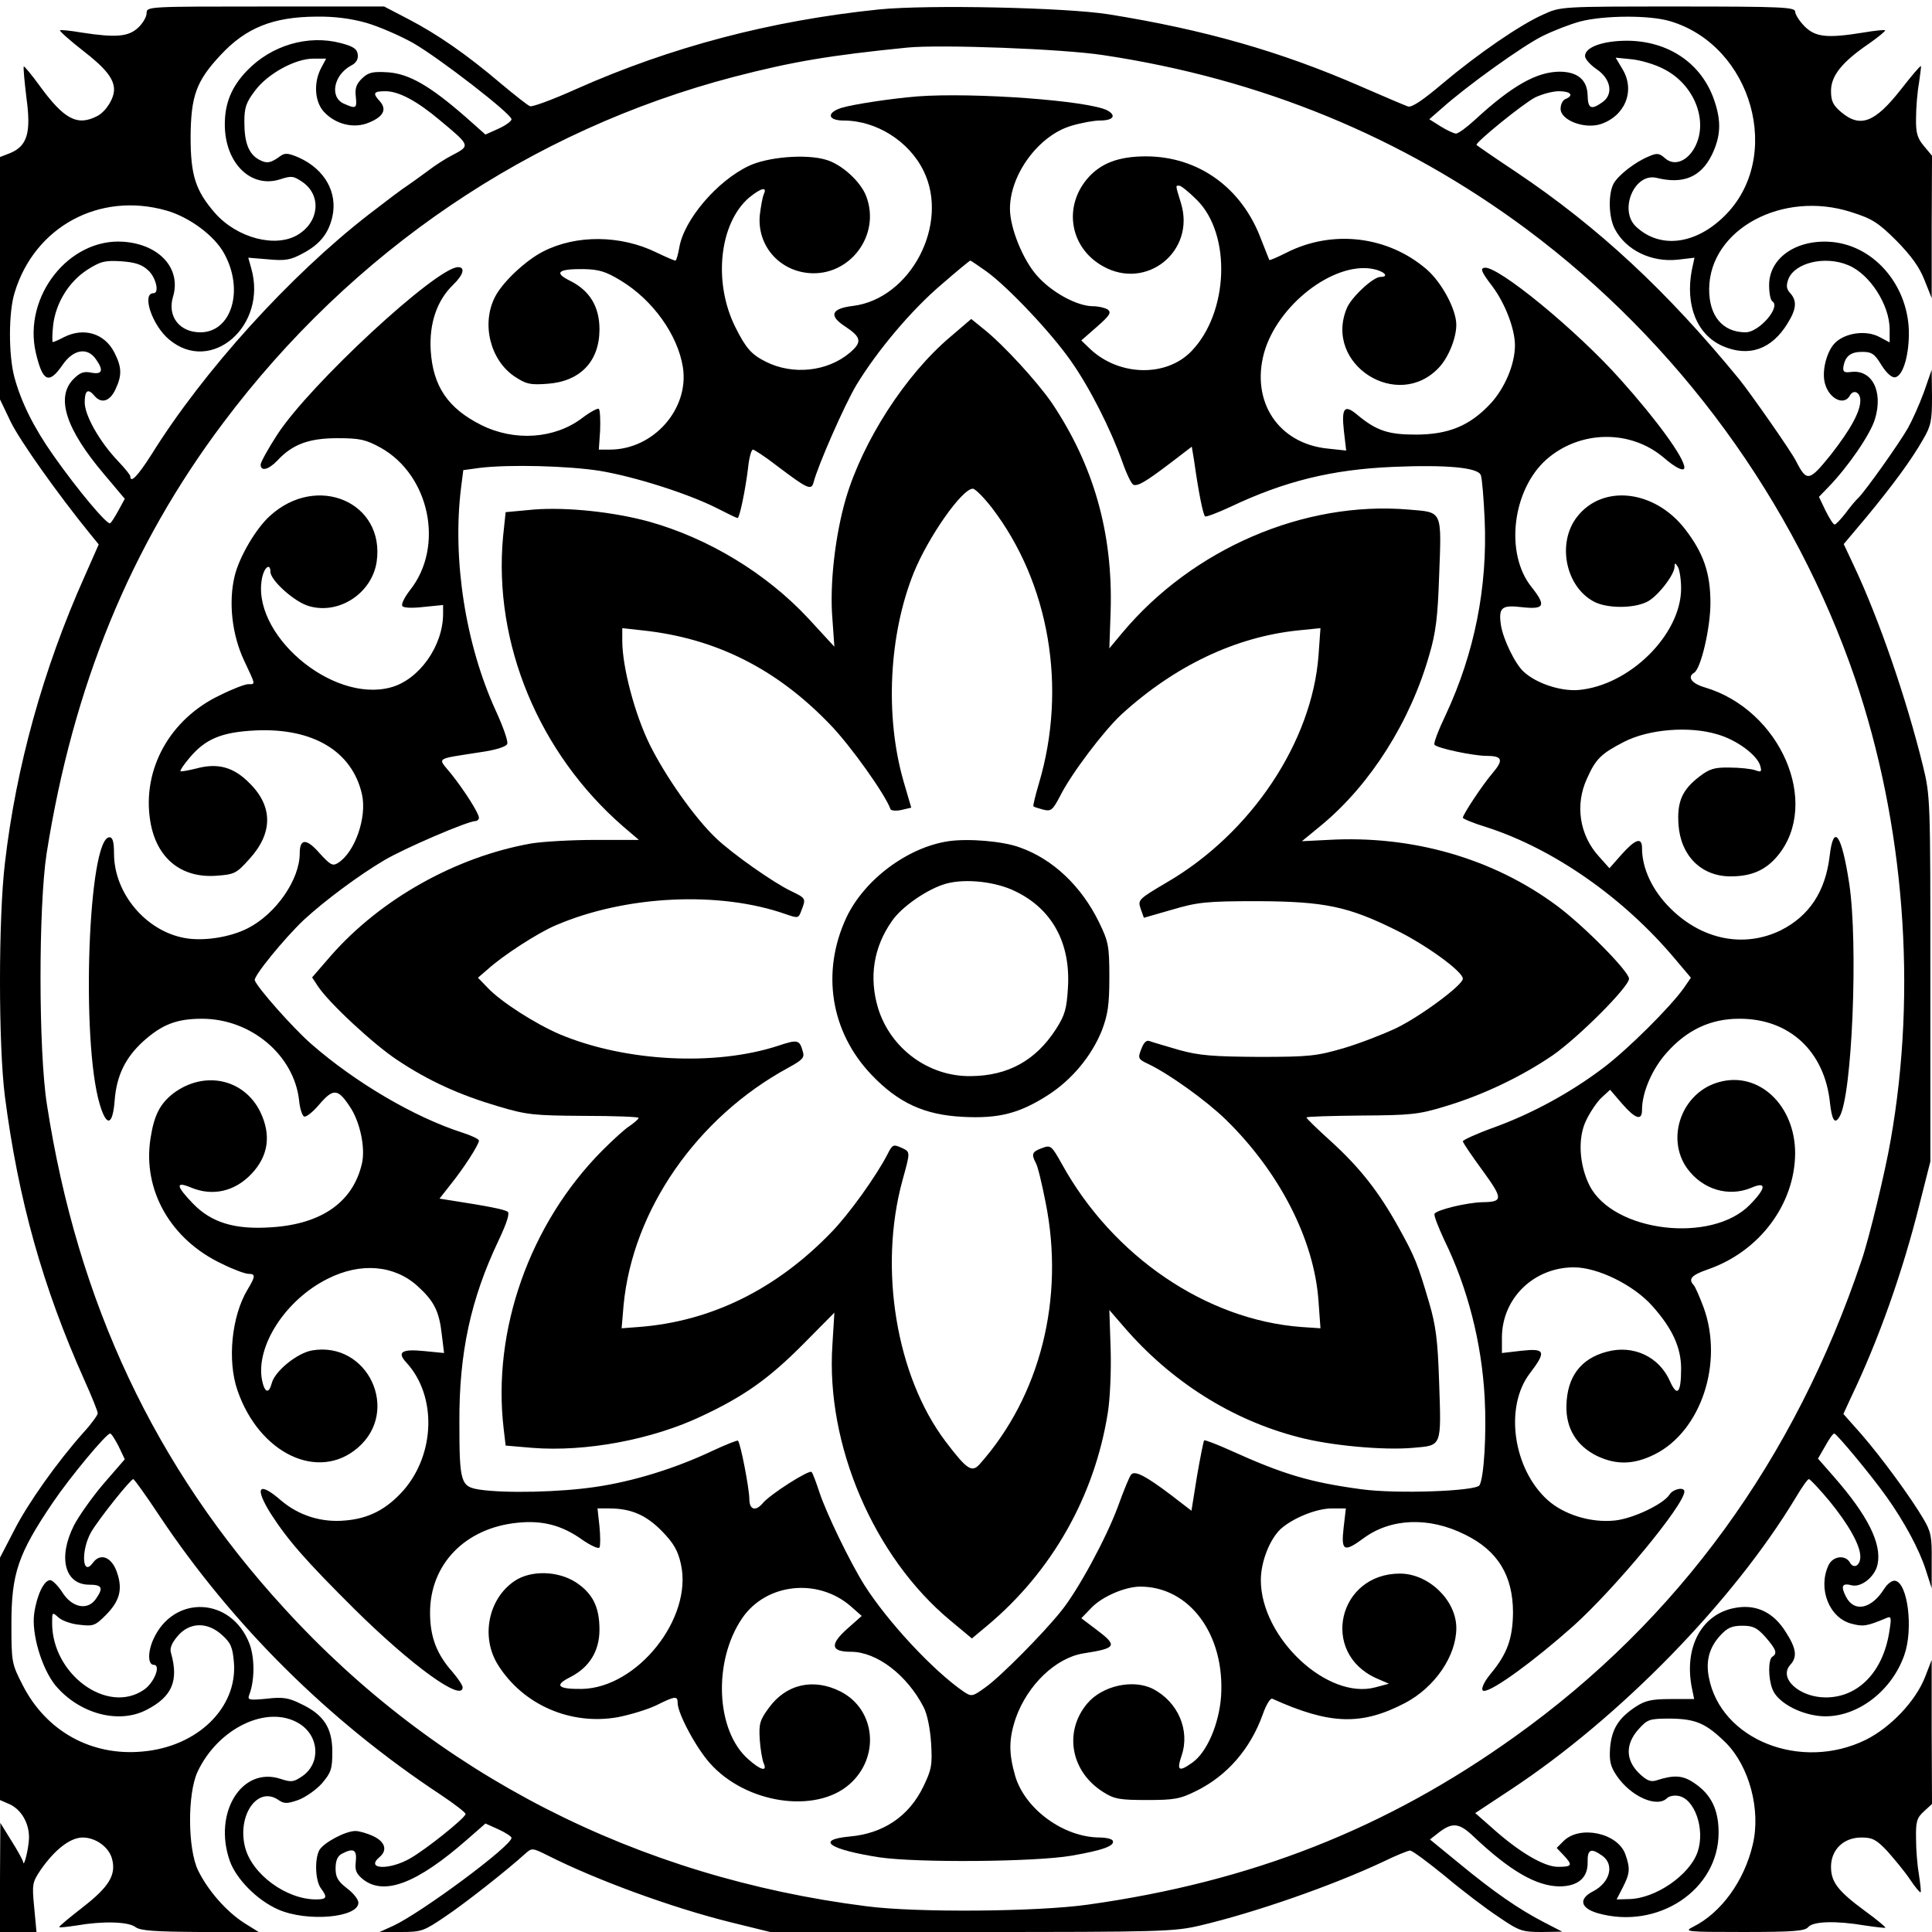 <?xml version="1.0" standalone="no"?>
<!DOCTYPE svg PUBLIC "-//W3C//DTD SVG 20010904//EN"
 "http://www.w3.org/TR/2001/REC-SVG-20010904/DTD/svg10.dtd">
<svg version="1.0" xmlns="http://www.w3.org/2000/svg"
 width="593pt" height="593pt" viewBox="0 0 593 593"
 preserveAspectRatio="xMidYMid meet">

<g transform="translate(0,593) scale(0.1,-0.1)"
fill="#000000" stroke="none">
<path d="M450 5890 c0 -12 -12 -32 -26 -45 -30 -28 -69 -31 -173 -15 -35 6
-65 9 -67 7 -2 -2 29 -30 70 -62 70 -54 96 -87 96 -120 0 -28 -25 -67 -51 -81
-62 -32 -102 -11 -179 95 -24 33 -46 59 -47 57 -2 -2 2 -45 8 -95 15 -108 3
-149 -50 -171 l-31 -12 0 -372 0 -372 33 -69 c29 -59 144 -221 243 -343 l27
-33 -45 -102 c-125 -280 -209 -581 -243 -877 -20 -169 -20 -558 0 -715 41
-317 116 -585 244 -871 23 -51 41 -96 41 -102 0 -5 -19 -32 -43 -58 -82 -92
-172 -219 -214 -302 l-43 -83 0 -372 0 -372 30 -13 c36 -17 60 -59 59 -104 -1
-32 -16 -93 -18 -73 -1 6 -17 35 -36 65 l-34 55 -1 -167 0 -168 56 0 56 0 -7
75 c-7 72 -6 77 20 116 44 63 91 99 129 99 40 0 81 -30 90 -66 13 -49 -10 -86
-90 -148 -41 -32 -74 -59 -72 -61 2 -2 26 1 53 5 80 14 159 12 181 -5 15 -11
57 -14 198 -15 l180 0 -45 28 c-54 35 -110 98 -141 161 -32 66 -33 234 -2 302
63 135 215 208 312 149 62 -38 67 -121 11 -161 -28 -19 -34 -20 -68 -9 -119
39 -207 -104 -156 -251 20 -57 85 -122 149 -150 89 -39 246 -25 246 21 0 10
-16 30 -35 44 -28 22 -35 34 -35 61 0 24 6 38 19 45 36 19 47 13 43 -24 -3
-27 1 -37 23 -55 65 -50 165 -12 319 123 l56 49 40 -18 c22 -10 40 -22 40 -26
0 -25 -277 -230 -363 -270 l-42 -19 66 0 c63 0 70 3 135 47 60 40 191 143 248
195 18 16 21 16 65 -6 150 -76 382 -161 563 -206 l122 -30 618 0 c580 0 622 1
702 20 166 39 405 122 562 196 39 19 76 34 82 34 7 0 55 -36 108 -79 52 -44
126 -100 164 -125 63 -43 72 -46 132 -46 l63 1 -58 30 c-75 39 -151 91 -260
181 l-88 72 23 18 c45 36 66 34 111 -9 111 -105 192 -152 263 -153 57 0 88 26
87 74 -1 40 10 45 45 20 38 -27 24 -82 -28 -109 -45 -23 -40 -51 13 -67 185
-53 372 71 372 247 0 71 -23 118 -76 153 -34 23 -61 25 -116 7 -17 -5 -29 0
-53 23 -41 41 -41 89 -1 134 28 31 33 33 98 33 79 -1 110 -15 171 -75 71 -72
107 -205 82 -311 -26 -112 -97 -210 -183 -253 -30 -15 -22 -16 154 -16 154 0
189 3 199 15 15 18 85 20 174 5 33 -5 61 -8 63 -7 1 2 -26 25 -62 51 -83 61
-105 89 -105 136 0 53 39 90 93 90 34 0 46 -6 80 -42 21 -24 53 -62 69 -86 16
-24 31 -42 33 -40 2 2 -1 26 -5 53 -5 28 -9 77 -9 111 -1 52 2 64 24 84 l25
23 -1 221 0 221 -21 -54 c-29 -73 -105 -153 -181 -191 -199 -98 -446 0 -482
192 -10 51 2 92 35 128 22 24 36 30 68 30 33 0 45 -6 71 -35 33 -38 37 -50 21
-60 -13 -8 -13 -66 0 -99 14 -39 79 -76 144 -83 106 -11 220 70 261 187 28 79
11 221 -28 228 -9 2 -24 -9 -34 -25 -39 -62 -92 -73 -117 -24 -17 33 -12 43
18 35 30 -7 72 28 79 65 13 63 -30 149 -133 267 l-50 57 22 38 c12 22 24 39
28 39 7 0 115 -130 161 -195 54 -76 100 -161 120 -224 l18 -56 0 84 c1 74 -2
90 -26 130 -37 63 -125 184 -190 259 l-55 62 22 48 c86 179 160 388 212 597
l33 130 0 560 c0 552 0 561 -23 655 -51 207 -135 451 -212 614 l-31 66 69 82
c81 98 138 175 175 240 24 41 27 57 27 130 l-1 83 -24 -69 c-14 -38 -36 -87
-49 -110 -28 -49 -130 -192 -151 -213 -9 -8 -27 -30 -41 -49 -15 -19 -29 -34
-33 -34 -4 0 -16 19 -28 43 l-20 42 29 30 c61 63 129 162 143 209 26 86 -10
154 -76 144 -19 -2 -23 1 -21 17 6 32 22 45 58 45 29 0 38 -6 59 -41 16 -25
32 -39 42 -37 23 4 41 62 42 130 2 145 -101 271 -233 285 -109 11 -196 -47
-196 -132 0 -24 4 -46 10 -50 27 -17 -41 -95 -82 -95 -71 0 -113 51 -112 134
2 182 225 303 436 235 63 -20 82 -31 139 -88 46 -47 71 -82 86 -121 l22 -55 0
219 1 218 -25 30 c-20 24 -25 40 -24 86 0 31 4 80 9 107 4 28 7 51 6 52 -2 2
-29 -30 -61 -71 -80 -102 -125 -120 -184 -70 -25 21 -31 34 -31 65 0 46 33 88
115 144 30 21 53 40 51 42 -2 2 -32 -1 -67 -7 -111 -18 -147 -14 -180 19 -16
16 -29 37 -29 45 0 14 -39 16 -360 16 -356 0 -360 0 -412 -24 -71 -31 -203
-122 -311 -213 -59 -50 -93 -73 -105 -70 -9 3 -75 31 -146 62 -245 107 -480
174 -773 221 -132 21 -555 30 -705 15 -331 -34 -639 -115 -931 -245 -71 -32
-134 -55 -140 -52 -7 2 -47 34 -89 69 -107 91 -196 152 -284 198 l-75 39 -365
0 c-360 0 -364 0 -364 -20z m674 -30 c38 -11 103 -39 144 -62 83 -48 301 -217
302 -234 0 -6 -18 -19 -40 -29 l-40 -18 -62 55 c-109 95 -172 131 -236 136
-48 3 -61 0 -80 -18 -18 -17 -23 -31 -20 -56 4 -37 1 -39 -37 -22 -44 20 -31
88 23 117 16 8 22 20 20 34 -2 17 -14 25 -53 35 -100 26 -212 -7 -287 -85 -47
-49 -68 -99 -68 -165 0 -118 80 -198 171 -168 34 11 40 10 68 -9 58 -41 51
-121 -14 -161 -68 -42 -187 -11 -255 66 -60 69 -75 116 -75 234 1 125 17 171
92 251 78 84 161 117 293 118 56 1 108 -6 154 -19z m4002 5 c253 -75 349 -419
167 -598 -89 -88 -197 -101 -270 -34 -56 50 -7 168 62 151 81 -20 135 2 169
70 28 58 30 104 7 170 -39 112 -140 180 -266 181 -76 0 -130 -20 -130 -47 0
-9 16 -27 35 -40 45 -30 53 -78 18 -102 -34 -24 -44 -20 -45 21 -1 48 -31 73
-87 73 -70 -1 -145 -43 -258 -147 -26 -24 -52 -43 -59 -43 -6 0 -28 10 -47 22
l-35 22 39 34 c77 69 249 192 308 221 34 17 86 37 116 45 73 19 213 20 276 1z
m-1741 -104 c487 -73 920 -252 1300 -534 466 -347 823 -836 1009 -1380 151
-445 191 -954 109 -1417 -16 -94 -66 -301 -89 -368 -205 -611 -563 -1104
-1064 -1462 -395 -283 -810 -446 -1311 -516 -155 -22 -527 -25 -679 -5 -705
89 -1323 405 -1788 915 -396 432 -634 938 -728 1546 -26 165 -26 607 -1 770
81 513 257 943 542 1322 396 528 944 899 1567 1062 181 47 294 66 533 90 102
10 476 -4 600 -23z m-2400 -41 c-23 -45 -19 -102 9 -133 36 -39 93 -53 139
-33 44 18 55 40 33 65 -23 25 -20 31 17 31 41 0 97 -30 167 -89 95 -79 94 -78
37 -108 -18 -9 -51 -30 -73 -47 -23 -17 -52 -38 -64 -46 -13 -8 -66 -48 -119
-89 -241 -187 -506 -479 -666 -736 -42 -66 -65 -90 -65 -67 0 4 -17 25 -38 47
-57 60 -102 140 -102 180 0 37 10 44 30 20 21 -25 47 -17 64 19 21 44 20 69
-3 114 -30 59 -94 78 -155 47 -15 -8 -31 -15 -34 -15 -2 0 -2 23 1 51 8 69 48
134 105 171 41 26 54 29 104 26 43 -3 64 -10 83 -28 24 -22 35 -70 16 -70 -37
0 -4 -99 48 -142 129 -109 303 42 252 219 l-9 32 61 -5 c53 -5 69 -2 106 18
53 28 79 61 91 112 17 75 -23 146 -102 182 -32 14 -43 15 -56 6 -31 -23 -43
-25 -67 -12 -31 17 -45 51 -45 115 0 45 5 60 33 97 39 52 123 98 179 98 l39 0
-16 -30z m4122 -2 c93 -47 137 -158 96 -238 -23 -45 -64 -61 -92 -36 -18 16
-25 17 -50 6 -42 -17 -93 -57 -108 -83 -17 -31 -16 -102 3 -139 34 -66 113
-104 194 -95 l51 6 -8 -37 c-21 -108 15 -199 94 -234 80 -35 151 -11 200 70
27 43 29 69 8 92 -12 13 -13 23 -6 43 20 51 113 73 184 43 66 -27 127 -122
127 -197 l0 -40 -32 17 c-40 21 -102 13 -134 -17 -24 -22 -40 -76 -35 -114 7
-54 59 -85 79 -49 11 20 32 10 32 -15 0 -35 -30 -89 -90 -166 -67 -83 -74 -85
-107 -21 -14 29 -138 206 -174 251 -222 271 -432 467 -687 638 -65 43 -118 80
-120 82 -6 6 143 127 180 146 21 10 53 19 73 19 36 0 47 -13 20 -24 -8 -3 -15
-16 -15 -30 0 -35 73 -63 123 -47 75 25 106 102 68 167 l-22 37 50 -5 c28 -3
72 -16 98 -30z m-4597 -434 c71 -20 148 -77 178 -132 62 -112 23 -242 -73
-242 -64 0 -102 49 -84 109 26 86 -41 161 -152 169 -167 12 -309 -168 -269
-341 21 -89 40 -98 82 -37 33 48 76 55 102 18 25 -35 20 -48 -13 -42 -23 5
-35 1 -55 -19 -56 -56 -24 -154 93 -292 l64 -76 -19 -35 c-11 -20 -22 -38 -26
-40 -9 -6 -101 104 -174 208 -60 85 -99 163 -120 241 -18 68 -18 199 1 259 61
202 260 310 465 252z m-146 -3793 l19 -40 -65 -75 c-35 -41 -76 -99 -91 -128
-50 -99 -28 -182 47 -182 40 0 44 -10 20 -44 -25 -36 -73 -27 -103 21 -13 20
-30 37 -37 37 -19 0 -41 -46 -49 -102 -9 -62 23 -169 65 -221 73 -87 194 -120
280 -75 78 40 99 89 75 174 -5 14 2 31 20 52 36 43 91 45 136 4 27 -24 33 -37
37 -85 11 -138 -111 -258 -280 -273 -157 -15 -296 62 -368 203 -34 66 -35 71
-35 188 0 155 20 215 127 373 52 77 164 212 176 212 4 0 15 -18 26 -39z m125
-213 c224 -336 520 -630 864 -857 42 -28 77 -55 76 -59 -1 -12 -122 -109 -170
-136 -64 -37 -139 -34 -94 4 25 21 17 47 -19 64 -19 9 -44 16 -55 16 -31 0
-98 -36 -111 -59 -15 -29 -12 -94 5 -117 21 -28 18 -34 -15 -34 -91 0 -197 77
-218 161 -24 96 37 186 100 146 20 -14 28 -14 63 -2 22 8 55 31 73 51 28 33
32 44 32 97 0 73 -26 114 -96 147 -38 19 -56 22 -106 16 -54 -5 -59 -4 -53 12
17 44 17 113 1 156 -55 145 -234 153 -296 13 -17 -39 -16 -77 2 -77 23 0 1
-56 -31 -77 -112 -76 -281 48 -281 205 0 34 0 35 20 17 10 -9 39 -20 64 -22
42 -5 48 -3 80 29 44 44 53 80 35 132 -16 47 -51 61 -74 29 -33 -45 -37 39 -5
95 25 42 121 162 129 162 3 0 39 -50 80 -112z m5126 45 c59 -72 95 -136 95
-171 0 -27 -20 -39 -32 -18 -14 25 -53 20 -66 -9 -33 -72 3 -162 72 -179 35
-9 45 -8 107 18 14 6 15 1 8 -42 -19 -123 -95 -202 -195 -202 -81 0 -146 59
-109 100 22 24 19 50 -14 101 -36 58 -87 84 -148 75 -109 -15 -167 -122 -139
-252 l6 -29 -72 0 c-60 0 -79 -5 -108 -24 -53 -35 -73 -69 -78 -125 -3 -41 1
-58 20 -86 43 -64 124 -100 155 -69 6 6 21 9 33 7 51 -7 84 -101 61 -171 -24
-72 -130 -145 -212 -146 l-37 -1 19 37 c22 43 23 58 8 101 -23 66 -140 91
-190 41 l-21 -21 21 -22 c29 -31 27 -36 -17 -36 -43 0 -121 46 -205 122 l-49
43 109 72 c335 221 682 577 874 895 19 32 37 58 41 58 4 0 32 -30 63 -67z"/>
<path d="M2815 5634 c-76 -6 -196 -24 -232 -35 -47 -15 -43 -39 7 -39 100 0
201 -64 245 -155 80 -163 -40 -392 -217 -414 -67 -8 -75 -30 -24 -63 50 -33
53 -48 14 -81 -69 -58 -175 -69 -258 -27 -44 22 -61 42 -93 106 -69 138 -49
320 43 398 37 30 56 34 44 9 -4 -10 -9 -39 -12 -64 -8 -91 57 -168 149 -177
126 -12 223 115 178 235 -17 46 -77 100 -125 113 -62 18 -178 8 -235 -19 -98
-46 -200 -166 -214 -251 -4 -22 -9 -40 -12 -40 -3 0 -29 11 -58 25 -110 54
-247 55 -348 3 -53 -27 -125 -94 -148 -140 -42 -83 -14 -194 61 -244 35 -23
47 -26 100 -22 101 7 160 69 160 167 0 70 -30 119 -90 149 -51 25 -38 37 42
36 46 -1 67 -7 113 -35 98 -59 175 -166 191 -266 20 -128 -90 -253 -224 -253
l-34 0 4 59 c1 33 0 62 -4 66 -3 3 -26 -9 -51 -28 -84 -64 -208 -73 -311 -21
-101 51 -147 118 -154 228 -5 83 19 154 69 202 31 30 38 54 15 54 -66 0 -455
-360 -555 -514 -28 -43 -51 -85 -51 -92 0 -22 24 -16 51 12 46 50 97 69 184
69 70 0 87 -4 133 -29 151 -84 197 -304 90 -438 -16 -21 -27 -42 -23 -48 3 -6
30 -7 65 -3 l60 6 0 -27 c0 -99 -74 -203 -161 -226 -182 -49 -432 167 -394
339 7 31 25 43 25 16 0 -26 73 -92 117 -105 92 -28 194 38 209 135 27 183
-183 274 -328 141 -43 -39 -94 -126 -108 -185 -19 -80 -8 -179 29 -258 36 -77
36 -73 13 -73 -10 0 -49 -15 -87 -34 -154 -73 -239 -228 -214 -385 18 -114 94
-177 203 -169 56 4 62 7 102 52 72 79 72 161 0 232 -49 50 -98 63 -164 45 -25
-6 -46 -10 -48 -8 -2 2 10 20 27 40 49 59 99 80 204 85 176 8 296 -64 326
-196 16 -71 -22 -179 -74 -211 -16 -10 -23 -6 -56 30 -40 46 -61 46 -61 0 0
-81 -73 -186 -159 -230 -54 -28 -138 -41 -195 -30 -119 22 -215 137 -216 257
0 38 -4 52 -14 52 -65 0 -88 -624 -30 -819 21 -71 40 -67 46 12 6 76 33 131
88 181 58 52 103 69 180 69 150 0 282 -111 298 -250 2 -24 9 -46 15 -50 6 -3
27 13 47 37 43 50 57 49 94 -7 31 -46 48 -126 37 -174 -27 -118 -123 -186
-277 -196 -113 -8 -185 14 -242 73 -52 54 -54 69 -6 49 67 -28 135 -12 186 42
52 55 61 119 27 190 -50 102 -172 128 -267 57 -41 -32 -59 -67 -70 -138 -25
-159 62 -312 221 -386 34 -17 70 -30 80 -30 22 0 21 -8 -3 -48 -49 -81 -63
-218 -31 -310 67 -194 248 -280 369 -176 132 113 31 328 -140 299 -46 -8 -115
-64 -124 -101 -9 -34 -22 -29 -30 11 -19 104 73 246 202 310 101 51 204 42
275 -22 51 -46 67 -77 75 -149 l7 -57 -61 6 c-69 7 -85 -3 -54 -36 93 -102 88
-280 -10 -392 -51 -57 -105 -86 -178 -92 -73 -7 -143 15 -198 62 -68 59 -82
41 -31 -41 53 -82 106 -143 258 -294 174 -172 331 -286 331 -239 0 6 -14 27
-31 47 -49 55 -69 108 -69 182 0 149 108 260 268 276 76 8 136 -7 199 -52 26
-18 50 -29 53 -24 3 5 3 35 0 65 l-6 55 35 0 c68 0 114 -20 163 -70 36 -37 49
-60 58 -101 37 -166 -134 -380 -304 -383 -74 -1 -86 11 -36 36 59 30 90 80 90
146 0 70 -21 111 -72 145 -56 36 -139 38 -189 4 -81 -55 -104 -173 -50 -258
77 -122 222 -185 366 -160 37 7 90 23 118 36 60 30 67 30 67 8 0 -32 56 -137
99 -185 110 -124 324 -156 428 -65 95 83 81 230 -27 285 -83 42 -167 23 -220
-50 -28 -38 -31 -49 -28 -98 2 -30 8 -63 12 -72 12 -27 -9 -22 -47 12 -100 87
-109 301 -19 433 73 107 231 125 333 37 l34 -30 -44 -39 c-55 -49 -51 -71 11
-71 79 0 172 -71 223 -170 11 -21 20 -65 23 -111 4 -68 1 -81 -24 -133 -44
-91 -123 -144 -226 -153 -107 -10 -63 -40 92 -64 117 -17 477 -14 588 5 99 17
136 31 127 47 -4 5 -21 9 -39 9 -111 0 -230 87 -260 189 -20 70 -20 113 2 178
36 101 122 184 207 198 103 16 107 23 39 74 l-45 34 32 33 c33 34 103 64 149
64 151 0 260 -147 248 -336 -6 -85 -43 -172 -88 -204 -42 -30 -49 -25 -33 22
26 77 -11 164 -88 204 -61 31 -156 10 -202 -45 -73 -87 -50 -210 50 -272 33
-21 50 -24 133 -24 84 0 102 3 152 28 95 47 166 129 204 235 10 29 23 50 29
48 177 -80 274 -83 408 -13 91 48 157 144 157 230 0 85 -85 167 -173 167 -190
0 -246 -243 -73 -321 l39 -17 -41 -11 c-147 -40 -352 152 -352 329 0 56 27
125 61 157 37 33 109 63 157 63 l43 0 -7 -60 c-8 -71 1 -76 62 -31 83 61 200
66 310 11 101 -49 148 -126 148 -240 -1 -80 -18 -127 -69 -188 -23 -28 -32
-52 -20 -52 28 0 155 93 274 199 128 115 341 372 341 413 0 15 -35 8 -46 -10
-19 -29 -111 -73 -167 -79 -74 -8 -157 18 -207 63 -106 96 -133 286 -54 389
51 67 47 77 -26 69 l-60 -7 0 47 c0 121 98 216 221 216 73 0 183 -54 240 -118
62 -69 89 -128 89 -193 0 -75 -12 -88 -34 -39 -33 76 -113 113 -194 91 -80
-21 -122 -77 -124 -165 -2 -70 31 -124 94 -155 59 -28 113 -27 177 5 142 71
212 281 150 451 -12 32 -25 62 -30 68 -18 19 -8 31 44 49 158 55 266 200 267
356 0 147 -111 252 -232 219 -115 -30 -167 -172 -99 -266 47 -64 126 -88 196
-59 48 21 47 0 -4 -52 -117 -120 -419 -84 -492 59 -32 64 -37 147 -10 201 12
25 33 56 47 69 l26 24 37 -43 c41 -47 61 -53 61 -19 0 54 31 126 76 176 62 70
135 104 222 104 154 1 263 -100 279 -259 6 -53 15 -66 29 -42 39 62 58 531 30
716 -23 151 -48 187 -60 85 -13 -110 -63 -185 -151 -229 -112 -54 -240 -29
-337 67 -56 55 -88 123 -88 186 0 34 -20 28 -62 -19 l-38 -43 -33 37 c-59 65
-73 158 -36 238 27 61 44 77 114 113 76 39 200 49 286 23 60 -17 123 -64 132
-97 5 -18 3 -20 -16 -13 -12 4 -47 8 -78 8 -46 1 -62 -4 -92 -27 -54 -41 -70
-78 -65 -149 7 -95 70 -158 160 -158 64 0 108 19 145 64 132 161 8 447 -224
516 -41 12 -55 32 -33 45 21 13 50 138 50 214 0 92 -21 153 -78 227 -93 120
-252 139 -331 38 -63 -80 -36 -215 52 -261 40 -21 122 -21 163 0 32 16 84 83
84 108 0 12 2 12 10 -1 5 -8 10 -38 10 -66 0 -142 -159 -299 -316 -312 -54 -4
-128 20 -167 56 -26 23 -63 99 -70 143 -8 55 2 63 67 55 67 -7 72 5 27 62 -83
103 -59 299 46 392 103 90 258 92 360 5 37 -32 63 -44 63 -30 0 29 -83 144
-195 269 -134 151 -380 353 -419 344 -13 -2 -9 -13 24 -56 40 -53 70 -132 70
-182 0 -58 -31 -132 -76 -180 -63 -67 -128 -94 -229 -94 -84 0 -120 12 -178
60 -40 34 -50 23 -42 -49 l7 -60 -56 6 c-152 15 -237 144 -196 294 41 146 211
278 331 258 36 -6 56 -25 26 -25 -22 0 -89 -62 -103 -96 -72 -172 156 -318
283 -182 29 31 53 90 53 131 0 47 -45 131 -92 171 -119 102 -289 122 -430 50
-28 -14 -51 -24 -52 -22 -1 2 -12 30 -25 63 -59 159 -193 255 -354 255 -85 0
-140 -22 -180 -69 -74 -88 -52 -212 48 -268 134 -76 285 46 240 193 -18 59
-17 54 -5 54 5 0 29 -19 53 -43 107 -105 99 -346 -16 -465 -77 -80 -221 -77
-310 6 l-28 27 48 42 c40 35 45 44 33 53 -8 5 -28 10 -45 10 -49 0 -128 43
-173 95 -43 49 -82 146 -82 204 0 106 89 226 189 255 30 9 69 16 87 16 41 0
52 15 23 31 -57 30 -409 56 -584 43z m214 -538 c67 -49 199 -189 258 -274 58
-82 123 -211 158 -310 13 -37 28 -68 34 -70 14 -5 40 11 115 68 l64 49 7 -42
c14 -100 28 -168 34 -172 4 -2 38 11 77 29 166 79 312 115 500 123 164 7 260
-2 269 -25 4 -9 9 -71 12 -137 9 -207 -31 -409 -119 -598 -23 -48 -39 -90 -35
-93 10 -11 120 -34 159 -34 49 0 54 -12 20 -52 -31 -36 -92 -128 -92 -138 0
-3 33 -17 73 -29 207 -67 421 -217 578 -404 l49 -58 -22 -32 c-43 -60 -172
-188 -246 -244 -103 -78 -220 -141 -335 -183 -53 -19 -97 -39 -97 -43 0 -4 27
-44 60 -89 64 -88 64 -97 0 -98 -48 -1 -143 -24 -147 -36 -2 -6 12 -41 30 -80
72 -147 115 -316 124 -484 6 -109 -2 -246 -16 -269 -12 -18 -254 -27 -363 -12
-155 21 -238 45 -401 119 -42 19 -79 33 -81 31 -2 -2 -12 -52 -22 -110 l-17
-106 -65 50 c-77 58 -109 74 -120 61 -5 -5 -23 -49 -41 -99 -36 -97 -122 -256
-174 -320 -55 -69 -186 -201 -231 -233 -41 -30 -44 -30 -67 -15 -94 64 -235
216 -306 328 -45 72 -117 221 -138 285 -10 30 -20 58 -24 62 -7 8 -128 -69
-150 -96 -22 -26 -41 -20 -41 13 0 31 -27 172 -35 179 -2 2 -37 -12 -78 -31
-114 -54 -243 -94 -360 -111 -107 -16 -277 -20 -356 -8 -57 9 -61 22 -61 207
-1 213 35 378 120 557 27 57 35 85 28 89 -11 7 -61 17 -171 34 l-38 6 33 42
c42 52 88 124 88 136 0 5 -24 16 -52 25 -146 47 -327 153 -463 272 -55 48
-165 172 -173 195 -5 12 92 130 150 185 65 60 170 138 248 184 65 38 256 120
280 120 5 0 10 5 10 10 0 14 -46 86 -87 137 -40 49 -50 42 90 64 49 7 81 17
84 26 3 8 -13 53 -35 101 -93 203 -134 464 -107 684 l7 55 51 7 c92 11 270 6
367 -9 108 -18 269 -69 359 -114 33 -17 62 -31 65 -31 6 0 24 87 32 153 3 31
10 57 15 57 4 0 38 -22 74 -50 94 -71 105 -76 112 -51 14 54 96 240 132 300
64 105 168 229 261 308 46 40 86 73 88 73 3 0 25 -16 51 -34z"/>
<path d="M2918 4897 c-139 -117 -270 -321 -322 -498 -33 -114 -50 -264 -41
-369 l6 -85 -81 88 c-129 138 -306 245 -488 296 -110 30 -253 45 -354 37 l-86
-8 -8 -76 c-30 -327 110 -664 369 -889 l48 -41 -133 0 c-73 0 -162 -5 -198
-11 -231 -41 -461 -170 -614 -344 l-58 -67 17 -26 c33 -51 172 -180 245 -228
96 -64 191 -107 310 -142 87 -26 109 -28 262 -29 93 0 168 -3 168 -6 0 -4 -12
-14 -26 -24 -15 -9 -53 -44 -86 -77 -222 -224 -338 -551 -302 -854 l6 -51 82
-7 c163 -13 368 25 521 98 130 61 206 115 313 223 l93 94 -6 -98 c-21 -307
127 -652 362 -847 l66 -55 48 40 c197 165 328 395 369 651 7 41 11 129 9 196
l-4 121 45 -52 c144 -167 330 -285 535 -338 97 -26 262 -41 351 -33 91 8 88 0
81 207 -4 122 -10 169 -30 237 -36 123 -45 144 -95 234 -60 108 -118 182 -207
263 -41 37 -75 70 -75 73 0 3 75 5 168 6 151 1 176 3 257 28 115 34 236 92
331 157 79 55 234 210 234 235 0 22 -137 161 -220 223 -196 146 -445 218 -704
203 l-80 -4 62 51 c149 124 271 317 329 521 20 67 26 118 30 237 8 210 12 200
-94 209 -320 27 -662 -120 -878 -378 l-40 -48 4 116 c7 238 -52 446 -181 638
-45 65 -150 180 -210 227 l-37 30 -63 -54z m126 -525 c177 -231 232 -553 145
-846 -11 -37 -19 -70 -17 -71 2 -2 15 -6 30 -10 24 -6 29 -2 52 42 34 68 134
200 188 250 163 149 350 238 542 258 l69 7 -6 -84 c-20 -265 -206 -545 -465
-696 -88 -52 -90 -54 -81 -81 l10 -28 87 25 c78 23 105 26 262 26 206 -1 278
-16 425 -89 92 -45 205 -127 205 -149 0 -19 -126 -113 -203 -151 -40 -19 -112
-47 -162 -62 -83 -24 -104 -27 -260 -27 -142 1 -183 4 -245 21 -41 12 -82 24
-90 27 -11 5 -19 -3 -27 -24 -11 -28 -10 -31 22 -46 63 -30 176 -111 237 -170
165 -161 272 -369 285 -558 l6 -83 -59 4 c-292 22 -578 217 -734 499 -33 59
-35 60 -62 50 -30 -11 -33 -18 -19 -45 6 -9 19 -64 30 -120 60 -296 -16 -596
-202 -805 -24 -27 -39 -17 -105 70 -151 200 -206 531 -132 801 25 91 25 87 -5
101 -23 10 -26 9 -41 -21 -34 -66 -118 -184 -173 -240 -168 -174 -368 -273
-590 -290 l-53 -4 6 71 c28 293 226 577 506 729 44 24 50 31 44 50 -10 36 -16
37 -76 17 -193 -63 -468 -49 -669 35 -75 32 -182 100 -223 144 l-29 30 29 25
c47 43 157 114 210 136 214 92 502 106 706 34 38 -13 39 -13 48 12 14 36 14
37 -32 59 -53 25 -181 115 -231 163 -66 63 -155 190 -203 287 -46 94 -84 238
-84 318 l0 39 63 -7 c224 -24 411 -118 575 -289 64 -66 170 -216 185 -259 1
-5 16 -7 34 -3 l30 7 -24 82 c-57 199 -45 449 32 640 45 110 148 257 181 257
7 0 33 -26 58 -58z"/>
<path d="M2911 3348 c-126 -19 -258 -118 -313 -234 -78 -167 -49 -351 77 -483
82 -86 162 -123 280 -129 111 -6 175 11 262 67 73 47 133 119 165 198 18 48
23 77 23 163 0 98 -3 110 -32 170 -54 110 -141 193 -243 229 -51 19 -157 28
-219 19z m206 -154 c112 -54 169 -158 161 -294 -4 -67 -9 -85 -37 -129 -62
-96 -147 -143 -261 -144 -130 -2 -247 85 -285 209 -28 94 -14 186 42 266 30
45 112 101 168 116 59 16 152 6 212 -24z"/>
</g>
</svg>